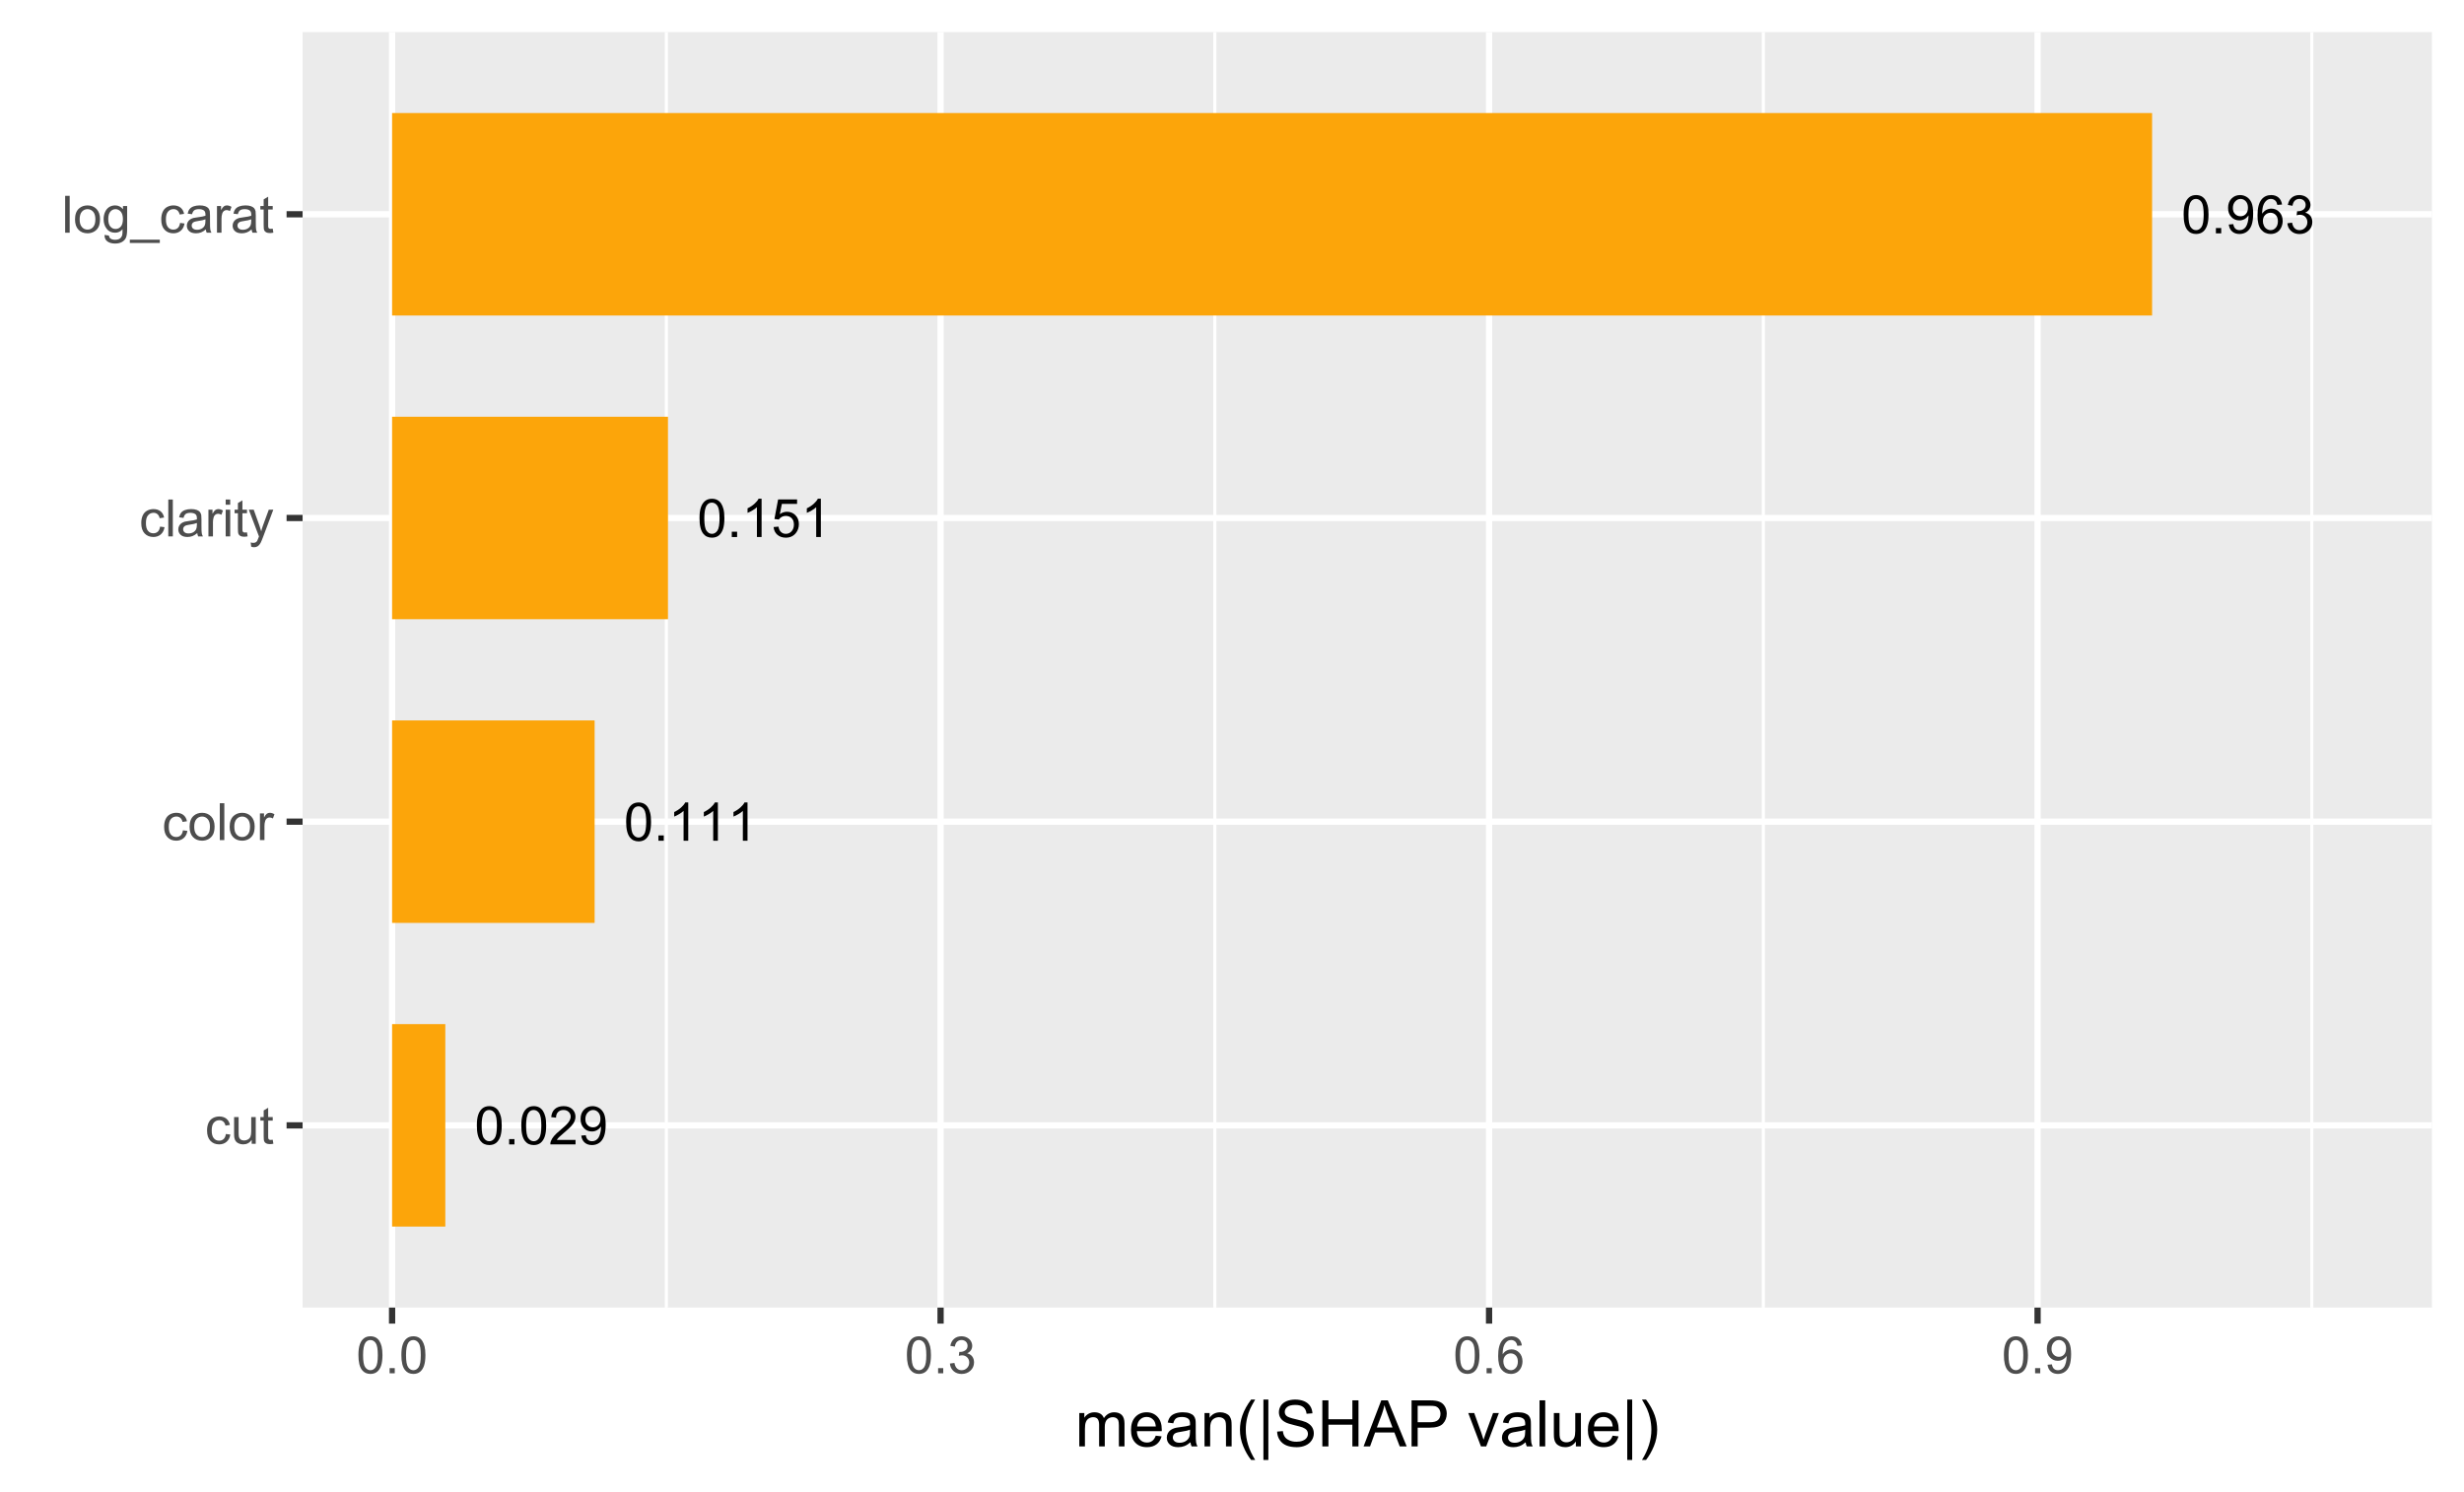 <?xml version="1.0" encoding="UTF-8"?>
<svg xmlns="http://www.w3.org/2000/svg" xmlns:xlink="http://www.w3.org/1999/xlink" width="421pt" height="255pt" viewBox="0 0 421 255" version="1.1">
<defs>
<g>
<symbol overflow="visible" id="glyph0-0">
<path style="stroke:none;" d="M 1.137 0 L 1.137 -5.691 L 5.691 -5.691 L 5.691 0 Z M 1.281 -0.141 L 5.547 -0.141 L 5.547 -5.547 L 1.281 -5.547 Z M 1.281 -0.141 "/>
</symbol>
<symbol overflow="visible" id="glyph0-1">
<path style="stroke:none;" d="M 0.379 -3.215 C 0.375 -3.984 0.453 -4.605 0.617 -5.074 C 0.773 -5.543 1.012 -5.902 1.324 -6.16 C 1.637 -6.41 2.027 -6.539 2.504 -6.543 C 2.848 -6.539 3.156 -6.469 3.422 -6.332 C 3.688 -6.188 3.906 -5.984 4.078 -5.723 C 4.25 -5.453 4.383 -5.129 4.48 -4.754 C 4.578 -4.371 4.629 -3.859 4.629 -3.215 C 4.629 -2.445 4.547 -1.828 4.391 -1.359 C 4.23 -0.891 3.996 -0.527 3.688 -0.273 C 3.371 -0.02 2.977 0.105 2.504 0.109 C 1.871 0.105 1.379 -0.117 1.023 -0.566 C 0.59 -1.105 0.375 -1.988 0.379 -3.215 Z M 1.199 -3.215 C 1.195 -2.141 1.32 -1.43 1.574 -1.078 C 1.824 -0.723 2.133 -0.543 2.504 -0.547 C 2.867 -0.543 3.176 -0.723 3.43 -1.078 C 3.676 -1.434 3.801 -2.145 3.805 -3.215 C 3.801 -4.285 3.676 -4.996 3.43 -5.352 C 3.176 -5.703 2.863 -5.883 2.492 -5.883 C 2.121 -5.883 1.828 -5.727 1.613 -5.414 C 1.332 -5.016 1.195 -4.281 1.199 -3.215 Z M 1.199 -3.215 "/>
</symbol>
<symbol overflow="visible" id="glyph0-2">
<path style="stroke:none;" d="M 0.828 0 L 0.828 -0.91 L 1.738 -0.91 L 1.738 0 Z M 0.828 0 "/>
</symbol>
<symbol overflow="visible" id="glyph0-3">
<path style="stroke:none;" d="M 0.496 -1.508 L 1.266 -1.578 C 1.328 -1.211 1.453 -0.949 1.641 -0.789 C 1.824 -0.625 2.059 -0.543 2.348 -0.547 C 2.59 -0.543 2.805 -0.602 2.992 -0.715 C 3.176 -0.824 3.328 -0.973 3.449 -1.164 C 3.566 -1.352 3.664 -1.605 3.746 -1.93 C 3.824 -2.246 3.867 -2.574 3.867 -2.906 C 3.867 -2.941 3.863 -2.992 3.863 -3.066 C 3.699 -2.809 3.48 -2.602 3.207 -2.445 C 2.926 -2.285 2.629 -2.207 2.309 -2.211 C 1.77 -2.207 1.312 -2.402 0.938 -2.797 C 0.562 -3.184 0.375 -3.699 0.379 -4.344 C 0.375 -5 0.57 -5.531 0.961 -5.938 C 1.352 -6.336 1.84 -6.539 2.426 -6.543 C 2.848 -6.539 3.234 -6.426 3.59 -6.199 C 3.938 -5.973 4.203 -5.648 4.391 -5.227 C 4.57 -4.805 4.664 -4.191 4.664 -3.391 C 4.664 -2.559 4.57 -1.895 4.391 -1.402 C 4.207 -0.906 3.941 -0.531 3.586 -0.277 C 3.227 -0.02 2.805 0.105 2.328 0.109 C 1.816 0.105 1.402 -0.031 1.082 -0.312 C 0.758 -0.594 0.562 -0.992 0.496 -1.508 Z M 3.773 -4.383 C 3.773 -4.844 3.648 -5.207 3.406 -5.477 C 3.156 -5.746 2.863 -5.883 2.523 -5.883 C 2.168 -5.883 1.859 -5.734 1.594 -5.445 C 1.328 -5.152 1.195 -4.777 1.199 -4.316 C 1.195 -3.898 1.32 -3.562 1.574 -3.305 C 1.824 -3.047 2.133 -2.918 2.504 -2.918 C 2.871 -2.918 3.176 -3.047 3.414 -3.305 C 3.652 -3.562 3.773 -3.922 3.773 -4.383 Z M 3.773 -4.383 "/>
</symbol>
<symbol overflow="visible" id="glyph0-4">
<path style="stroke:none;" d="M 4.531 -4.922 L 3.734 -4.859 C 3.66 -5.172 3.562 -5.402 3.434 -5.543 C 3.215 -5.77 2.945 -5.883 2.633 -5.887 C 2.375 -5.883 2.152 -5.812 1.961 -5.672 C 1.707 -5.488 1.508 -5.219 1.363 -4.867 C 1.219 -4.512 1.145 -4.008 1.137 -3.359 C 1.328 -3.648 1.562 -3.867 1.844 -4.012 C 2.121 -4.152 2.414 -4.223 2.723 -4.227 C 3.25 -4.223 3.703 -4.027 4.082 -3.637 C 4.453 -3.242 4.641 -2.734 4.645 -2.117 C 4.641 -1.703 4.551 -1.324 4.379 -0.977 C 4.199 -0.621 3.957 -0.352 3.652 -0.168 C 3.34 0.016 2.992 0.105 2.605 0.109 C 1.938 0.105 1.395 -0.137 0.973 -0.625 C 0.551 -1.113 0.34 -1.922 0.344 -3.051 C 0.34 -4.305 0.57 -5.219 1.039 -5.797 C 1.441 -6.289 1.988 -6.539 2.68 -6.543 C 3.188 -6.539 3.609 -6.395 3.941 -6.113 C 4.266 -5.824 4.461 -5.43 4.531 -4.922 Z M 1.262 -2.113 C 1.258 -1.836 1.316 -1.57 1.438 -1.32 C 1.551 -1.062 1.715 -0.871 1.93 -0.742 C 2.137 -0.609 2.359 -0.543 2.594 -0.547 C 2.926 -0.543 3.215 -0.68 3.461 -0.953 C 3.703 -1.223 3.824 -1.594 3.828 -2.066 C 3.824 -2.516 3.707 -2.871 3.469 -3.129 C 3.227 -3.387 2.922 -3.516 2.562 -3.52 C 2.195 -3.516 1.891 -3.387 1.641 -3.129 C 1.387 -2.871 1.258 -2.531 1.262 -2.113 Z M 1.262 -2.113 "/>
</symbol>
<symbol overflow="visible" id="glyph0-5">
<path style="stroke:none;" d="M 0.383 -1.719 L 1.184 -1.828 C 1.273 -1.375 1.43 -1.047 1.652 -0.848 C 1.871 -0.645 2.137 -0.543 2.457 -0.547 C 2.832 -0.543 3.152 -0.676 3.41 -0.938 C 3.668 -1.195 3.797 -1.516 3.801 -1.906 C 3.797 -2.27 3.676 -2.574 3.441 -2.816 C 3.199 -3.055 2.895 -3.176 2.523 -3.176 C 2.371 -3.176 2.184 -3.145 1.961 -3.086 L 2.051 -3.789 C 2.102 -3.777 2.145 -3.773 2.18 -3.777 C 2.52 -3.773 2.824 -3.863 3.098 -4.043 C 3.367 -4.223 3.504 -4.496 3.508 -4.867 C 3.504 -5.16 3.402 -5.402 3.207 -5.598 C 3.004 -5.785 2.75 -5.883 2.441 -5.887 C 2.125 -5.883 1.863 -5.785 1.66 -5.594 C 1.449 -5.395 1.316 -5.102 1.262 -4.711 L 0.461 -4.855 C 0.559 -5.391 0.781 -5.805 1.129 -6.102 C 1.473 -6.391 1.902 -6.539 2.422 -6.543 C 2.773 -6.539 3.102 -6.461 3.406 -6.312 C 3.703 -6.156 3.934 -5.949 4.094 -5.688 C 4.25 -5.422 4.328 -5.145 4.332 -4.852 C 4.328 -4.57 4.254 -4.312 4.102 -4.082 C 3.949 -3.848 3.727 -3.664 3.434 -3.531 C 3.816 -3.441 4.113 -3.258 4.328 -2.977 C 4.539 -2.695 4.645 -2.344 4.648 -1.926 C 4.645 -1.352 4.438 -0.867 4.027 -0.477 C 3.609 -0.078 3.086 0.117 2.453 0.117 C 1.879 0.117 1.402 -0.051 1.027 -0.395 C 0.645 -0.73 0.43 -1.172 0.383 -1.719 Z M 0.383 -1.719 "/>
</symbol>
<symbol overflow="visible" id="glyph0-6">
<path style="stroke:none;" d="M 3.391 0 L 2.594 0 L 2.594 -5.098 C 2.398 -4.914 2.145 -4.73 1.832 -4.547 C 1.516 -4.363 1.234 -4.223 0.992 -4.133 L 0.992 -4.906 C 1.438 -5.113 1.828 -5.371 2.164 -5.672 C 2.496 -5.969 2.734 -6.258 2.875 -6.543 L 3.391 -6.543 Z M 3.391 0 "/>
</symbol>
<symbol overflow="visible" id="glyph0-7">
<path style="stroke:none;" d="M 0.379 -1.707 L 1.219 -1.777 C 1.281 -1.363 1.426 -1.059 1.652 -0.855 C 1.879 -0.648 2.152 -0.543 2.473 -0.547 C 2.855 -0.543 3.18 -0.688 3.449 -0.98 C 3.715 -1.27 3.848 -1.656 3.852 -2.137 C 3.848 -2.594 3.719 -2.953 3.465 -3.219 C 3.207 -3.477 2.871 -3.609 2.457 -3.613 C 2.195 -3.609 1.965 -3.551 1.758 -3.438 C 1.551 -3.316 1.387 -3.164 1.27 -2.984 L 0.52 -3.082 L 1.152 -6.43 L 4.391 -6.43 L 4.391 -5.664 L 1.793 -5.664 L 1.441 -3.914 C 1.832 -4.184 2.242 -4.316 2.672 -4.32 C 3.242 -4.316 3.723 -4.121 4.113 -3.73 C 4.504 -3.336 4.699 -2.828 4.699 -2.211 C 4.699 -1.617 4.527 -1.109 4.184 -0.68 C 3.762 -0.156 3.191 0.105 2.473 0.109 C 1.879 0.105 1.395 -0.059 1.02 -0.387 C 0.645 -0.715 0.43 -1.152 0.379 -1.707 Z M 0.379 -1.707 "/>
</symbol>
<symbol overflow="visible" id="glyph0-8">
<path style="stroke:none;" d="M 4.582 -0.77 L 4.582 0 L 0.277 0 C 0.266 -0.191 0.297 -0.375 0.367 -0.555 C 0.477 -0.848 0.652 -1.137 0.895 -1.422 C 1.133 -1.703 1.48 -2.031 1.941 -2.41 C 2.645 -2.988 3.125 -3.449 3.379 -3.789 C 3.625 -4.129 3.75 -4.449 3.754 -4.754 C 3.75 -5.066 3.637 -5.336 3.41 -5.555 C 3.184 -5.773 2.887 -5.883 2.523 -5.883 C 2.137 -5.883 1.828 -5.766 1.598 -5.535 C 1.367 -5.301 1.25 -4.98 1.25 -4.574 L 0.426 -4.66 C 0.48 -5.27 0.691 -5.738 1.062 -6.059 C 1.426 -6.379 1.922 -6.539 2.543 -6.543 C 3.168 -6.539 3.66 -6.367 4.027 -6.023 C 4.387 -5.676 4.57 -5.246 4.574 -4.734 C 4.57 -4.473 4.516 -4.215 4.414 -3.965 C 4.305 -3.711 4.129 -3.445 3.883 -3.168 C 3.633 -2.887 3.223 -2.504 2.648 -2.023 C 2.168 -1.617 1.859 -1.344 1.723 -1.203 C 1.586 -1.055 1.473 -0.91 1.387 -0.77 Z M 4.582 -0.77 "/>
</symbol>
<symbol overflow="visible" id="glyph1-0">
<path style="stroke:none;" d="M 1.102 0 L 1.102 -5.5 L 5.5 -5.5 L 5.5 0 Z M 1.238 -0.137 L 5.363 -0.137 L 5.363 -5.363 L 1.238 -5.363 Z M 1.238 -0.137 "/>
</symbol>
<symbol overflow="visible" id="glyph1-1">
<path style="stroke:none;" d="M 3.559 -1.672 L 4.32 -1.574 C 4.234 -1.047 4.023 -0.637 3.68 -0.34 C 3.336 -0.047 2.914 0.098 2.418 0.102 C 1.793 0.098 1.293 -0.102 0.914 -0.508 C 0.531 -0.914 0.34 -1.5 0.344 -2.266 C 0.34 -2.754 0.422 -3.184 0.586 -3.559 C 0.75 -3.926 0.996 -4.203 1.332 -4.391 C 1.664 -4.57 2.027 -4.664 2.422 -4.668 C 2.914 -4.664 3.32 -4.539 3.641 -4.289 C 3.953 -4.039 4.156 -3.684 4.246 -3.223 L 3.492 -3.105 C 3.422 -3.41 3.293 -3.641 3.113 -3.797 C 2.926 -3.953 2.707 -4.031 2.453 -4.031 C 2.062 -4.031 1.746 -3.891 1.504 -3.609 C 1.258 -3.328 1.137 -2.887 1.141 -2.285 C 1.137 -1.672 1.254 -1.227 1.492 -0.949 C 1.723 -0.668 2.027 -0.527 2.41 -0.531 C 2.711 -0.527 2.965 -0.621 3.172 -0.809 C 3.371 -0.996 3.5 -1.281 3.559 -1.672 Z M 3.559 -1.672 "/>
</symbol>
<symbol overflow="visible" id="glyph1-2">
<path style="stroke:none;" d="M 3.57 0 L 3.57 -0.672 C 3.211 -0.156 2.73 0.098 2.121 0.102 C 1.852 0.098 1.598 0.051 1.367 -0.051 C 1.133 -0.152 0.961 -0.281 0.848 -0.441 C 0.734 -0.594 0.656 -0.785 0.609 -1.016 C 0.578 -1.164 0.562 -1.406 0.562 -1.734 L 0.562 -4.562 L 1.336 -4.562 L 1.336 -2.031 C 1.336 -1.625 1.352 -1.352 1.383 -1.215 C 1.43 -1.008 1.531 -0.848 1.691 -0.734 C 1.848 -0.617 2.043 -0.562 2.277 -0.562 C 2.508 -0.562 2.727 -0.621 2.93 -0.738 C 3.133 -0.855 3.273 -1.016 3.359 -1.227 C 3.441 -1.43 3.484 -1.727 3.488 -2.117 L 3.488 -4.562 L 4.262 -4.562 L 4.262 0 Z M 3.57 0 "/>
</symbol>
<symbol overflow="visible" id="glyph1-3">
<path style="stroke:none;" d="M 2.27 -0.691 L 2.379 -0.008 C 2.16 0.039 1.965 0.059 1.797 0.059 C 1.512 0.059 1.293 0.016 1.141 -0.074 C 0.984 -0.16 0.875 -0.277 0.816 -0.422 C 0.75 -0.566 0.719 -0.871 0.723 -1.336 L 0.723 -3.961 L 0.156 -3.961 L 0.156 -4.562 L 0.723 -4.562 L 0.723 -5.695 L 1.492 -6.156 L 1.492 -4.562 L 2.27 -4.562 L 2.27 -3.961 L 1.492 -3.961 L 1.492 -1.293 C 1.488 -1.07 1.5 -0.93 1.531 -0.867 C 1.555 -0.805 1.602 -0.754 1.664 -0.715 C 1.727 -0.676 1.812 -0.656 1.93 -0.66 C 2.012 -0.656 2.125 -0.668 2.27 -0.691 Z M 2.27 -0.691 "/>
</symbol>
<symbol overflow="visible" id="glyph1-4">
<path style="stroke:none;" d="M 0.293 -2.281 C 0.293 -3.125 0.527 -3.754 0.996 -4.16 C 1.387 -4.496 1.863 -4.664 2.434 -4.668 C 3.059 -4.664 3.57 -4.457 3.969 -4.051 C 4.363 -3.637 4.562 -3.07 4.566 -2.348 C 4.562 -1.758 4.477 -1.297 4.301 -0.961 C 4.125 -0.625 3.867 -0.363 3.535 -0.176 C 3.195 0.008 2.828 0.098 2.434 0.102 C 1.789 0.098 1.273 -0.102 0.883 -0.512 C 0.488 -0.918 0.293 -1.508 0.293 -2.281 Z M 1.086 -2.281 C 1.082 -1.695 1.211 -1.258 1.469 -0.969 C 1.723 -0.672 2.043 -0.527 2.434 -0.531 C 2.812 -0.527 3.133 -0.672 3.391 -0.969 C 3.645 -1.258 3.773 -1.707 3.773 -2.309 C 3.773 -2.871 3.645 -3.297 3.387 -3.59 C 3.129 -3.879 2.809 -4.023 2.434 -4.027 C 2.043 -4.023 1.723 -3.879 1.469 -3.594 C 1.211 -3.301 1.082 -2.863 1.086 -2.281 Z M 1.086 -2.281 "/>
</symbol>
<symbol overflow="visible" id="glyph1-5">
<path style="stroke:none;" d="M 0.562 0 L 0.562 -6.301 L 1.336 -6.301 L 1.336 0 Z M 0.562 0 "/>
</symbol>
<symbol overflow="visible" id="glyph1-6">
<path style="stroke:none;" d="M 0.57 0 L 0.57 -4.562 L 1.266 -4.562 L 1.266 -3.871 C 1.445 -4.191 1.609 -4.406 1.758 -4.512 C 1.906 -4.613 2.07 -4.664 2.258 -4.668 C 2.516 -4.664 2.781 -4.582 3.051 -4.418 L 2.785 -3.699 C 2.59 -3.809 2.402 -3.867 2.219 -3.867 C 2.047 -3.867 1.895 -3.816 1.762 -3.715 C 1.625 -3.613 1.527 -3.473 1.473 -3.293 C 1.383 -3.016 1.34 -2.715 1.344 -2.391 L 1.344 0 Z M 0.57 0 "/>
</symbol>
<symbol overflow="visible" id="glyph1-7">
<path style="stroke:none;" d="M 3.559 -0.562 C 3.27 -0.32 2.996 -0.148 2.73 -0.047 C 2.465 0.051 2.18 0.098 1.879 0.102 C 1.375 0.098 0.988 -0.02 0.719 -0.266 C 0.449 -0.508 0.316 -0.82 0.316 -1.203 C 0.316 -1.422 0.367 -1.629 0.469 -1.816 C 0.57 -2 0.703 -2.148 0.871 -2.262 C 1.031 -2.371 1.215 -2.453 1.426 -2.516 C 1.574 -2.551 1.805 -2.59 2.113 -2.629 C 2.734 -2.703 3.195 -2.793 3.492 -2.895 C 3.492 -3 3.492 -3.066 3.496 -3.098 C 3.492 -3.41 3.418 -3.633 3.277 -3.766 C 3.074 -3.938 2.781 -4.023 2.398 -4.027 C 2.031 -4.023 1.762 -3.961 1.59 -3.836 C 1.414 -3.707 1.289 -3.48 1.207 -3.16 L 0.453 -3.262 C 0.516 -3.582 0.629 -3.844 0.789 -4.043 C 0.945 -4.242 1.172 -4.395 1.473 -4.504 C 1.77 -4.609 2.117 -4.664 2.508 -4.668 C 2.898 -4.664 3.215 -4.617 3.457 -4.527 C 3.699 -4.434 3.879 -4.32 3.996 -4.184 C 4.109 -4.043 4.188 -3.867 4.238 -3.656 C 4.258 -3.523 4.27 -3.285 4.273 -2.945 L 4.273 -1.914 C 4.27 -1.191 4.289 -0.734 4.324 -0.547 C 4.355 -0.352 4.418 -0.172 4.52 0 L 3.711 0 C 3.629 -0.16 3.578 -0.348 3.559 -0.562 Z M 3.492 -2.289 C 3.211 -2.172 2.789 -2.074 2.23 -2 C 1.91 -1.949 1.684 -1.898 1.555 -1.844 C 1.422 -1.785 1.32 -1.699 1.25 -1.59 C 1.176 -1.477 1.141 -1.355 1.145 -1.227 C 1.141 -1.016 1.219 -0.844 1.379 -0.707 C 1.531 -0.57 1.762 -0.504 2.062 -0.504 C 2.359 -0.504 2.621 -0.566 2.855 -0.699 C 3.086 -0.824 3.258 -1.004 3.367 -1.234 C 3.449 -1.406 3.492 -1.664 3.492 -2.008 Z M 3.492 -2.289 "/>
</symbol>
<symbol overflow="visible" id="glyph1-8">
<path style="stroke:none;" d="M 0.586 -5.41 L 0.586 -6.301 L 1.359 -6.301 L 1.359 -5.41 Z M 0.586 0 L 0.586 -4.562 L 1.359 -4.562 L 1.359 0 Z M 0.586 0 "/>
</symbol>
<symbol overflow="visible" id="glyph1-9">
<path style="stroke:none;" d="M 0.547 1.758 L 0.461 1.031 C 0.629 1.078 0.777 1.102 0.902 1.102 C 1.074 1.102 1.211 1.07 1.312 1.016 C 1.414 0.953 1.5 0.875 1.57 0.773 C 1.617 0.695 1.695 0.504 1.805 0.199 C 1.82 0.152 1.844 0.086 1.875 0.008 L 0.141 -4.562 L 0.977 -4.562 L 1.926 -1.922 C 2.047 -1.586 2.156 -1.23 2.258 -0.863 C 2.344 -1.215 2.449 -1.562 2.574 -1.902 L 3.551 -4.562 L 4.324 -4.562 L 2.586 0.078 C 2.398 0.574 2.254 0.922 2.152 1.113 C 2.012 1.367 1.855 1.551 1.68 1.672 C 1.5 1.789 1.289 1.852 1.043 1.852 C 0.895 1.852 0.727 1.82 0.547 1.758 Z M 0.547 1.758 "/>
</symbol>
<symbol overflow="visible" id="glyph1-10">
<path style="stroke:none;" d="M 0.438 0.379 L 1.191 0.488 C 1.219 0.719 1.309 0.891 1.453 0.996 C 1.645 1.137 1.906 1.207 2.238 1.211 C 2.598 1.207 2.871 1.137 3.066 0.996 C 3.258 0.852 3.391 0.648 3.465 0.395 C 3.5 0.234 3.52 -0.094 3.52 -0.598 C 3.18 -0.199 2.758 0 2.258 0 C 1.625 0 1.141 -0.227 0.801 -0.68 C 0.453 -1.133 0.281 -1.676 0.285 -2.309 C 0.281 -2.742 0.359 -3.141 0.52 -3.512 C 0.676 -3.879 0.906 -4.164 1.207 -4.367 C 1.504 -4.562 1.855 -4.664 2.262 -4.668 C 2.797 -4.664 3.238 -4.445 3.594 -4.012 L 3.594 -4.562 L 4.305 -4.562 L 4.305 -0.617 C 4.301 0.094 4.227 0.594 4.086 0.891 C 3.938 1.188 3.711 1.422 3.398 1.594 C 3.086 1.766 2.699 1.852 2.242 1.852 C 1.695 1.852 1.254 1.727 0.922 1.484 C 0.586 1.234 0.426 0.867 0.438 0.379 Z M 1.078 -2.363 C 1.078 -1.762 1.195 -1.324 1.434 -1.051 C 1.672 -0.773 1.969 -0.637 2.328 -0.641 C 2.68 -0.637 2.98 -0.773 3.223 -1.051 C 3.461 -1.32 3.578 -1.75 3.582 -2.336 C 3.578 -2.895 3.457 -3.316 3.211 -3.602 C 2.961 -3.883 2.66 -4.023 2.316 -4.027 C 1.969 -4.023 1.676 -3.883 1.438 -3.605 C 1.195 -3.324 1.078 -2.91 1.078 -2.363 Z M 1.078 -2.363 "/>
</symbol>
<symbol overflow="visible" id="glyph1-11">
<path style="stroke:none;" d="M -0.133 1.75 L -0.133 1.191 L 4.992 1.191 L 4.992 1.75 Z M -0.133 1.75 "/>
</symbol>
<symbol overflow="visible" id="glyph1-12">
<path style="stroke:none;" d="M 0.367 -3.105 C 0.363 -3.848 0.438 -4.445 0.594 -4.902 C 0.742 -5.355 0.973 -5.707 1.277 -5.953 C 1.578 -6.199 1.957 -6.32 2.418 -6.324 C 2.754 -6.32 3.051 -6.254 3.309 -6.121 C 3.562 -5.984 3.773 -5.789 3.938 -5.531 C 4.102 -5.273 4.23 -4.961 4.328 -4.594 C 4.422 -4.227 4.469 -3.73 4.473 -3.105 C 4.469 -2.367 4.395 -1.77 4.242 -1.316 C 4.09 -0.859 3.863 -0.508 3.562 -0.262 C 3.258 -0.016 2.875 0.105 2.418 0.109 C 1.809 0.105 1.332 -0.109 0.988 -0.547 C 0.57 -1.066 0.363 -1.922 0.367 -3.105 Z M 1.16 -3.105 C 1.16 -2.07 1.281 -1.379 1.523 -1.039 C 1.766 -0.695 2.062 -0.527 2.418 -0.527 C 2.773 -0.527 3.074 -0.699 3.316 -1.043 C 3.559 -1.387 3.68 -2.074 3.68 -3.105 C 3.68 -4.145 3.559 -4.832 3.316 -5.172 C 3.074 -5.512 2.77 -5.684 2.41 -5.684 C 2.051 -5.684 1.77 -5.531 1.559 -5.234 C 1.293 -4.844 1.16 -4.137 1.16 -3.105 Z M 1.16 -3.105 "/>
</symbol>
<symbol overflow="visible" id="glyph1-13">
<path style="stroke:none;" d="M 0.801 0 L 0.801 -0.883 L 1.68 -0.883 L 1.68 0 Z M 0.801 0 "/>
</symbol>
<symbol overflow="visible" id="glyph1-14">
<path style="stroke:none;" d="M 0.371 -1.664 L 1.145 -1.766 C 1.23 -1.324 1.383 -1.008 1.598 -0.816 C 1.809 -0.621 2.066 -0.527 2.375 -0.527 C 2.734 -0.527 3.043 -0.652 3.297 -0.906 C 3.547 -1.156 3.672 -1.469 3.676 -1.844 C 3.672 -2.195 3.555 -2.488 3.324 -2.719 C 3.09 -2.949 2.797 -3.062 2.441 -3.066 C 2.293 -3.062 2.109 -3.035 1.895 -2.98 L 1.98 -3.66 C 2.031 -3.652 2.07 -3.648 2.105 -3.652 C 2.434 -3.648 2.73 -3.734 2.996 -3.91 C 3.254 -4.078 3.387 -4.344 3.391 -4.703 C 3.387 -4.984 3.289 -5.219 3.102 -5.406 C 2.906 -5.59 2.66 -5.684 2.359 -5.688 C 2.055 -5.684 1.805 -5.59 1.605 -5.402 C 1.402 -5.215 1.273 -4.93 1.219 -4.555 L 0.445 -4.691 C 0.539 -5.207 0.754 -5.609 1.09 -5.895 C 1.426 -6.18 1.844 -6.32 2.344 -6.324 C 2.688 -6.32 3.004 -6.246 3.293 -6.102 C 3.582 -5.953 3.801 -5.754 3.953 -5.5 C 4.105 -5.242 4.184 -4.973 4.184 -4.688 C 4.184 -4.414 4.109 -4.164 3.965 -3.945 C 3.816 -3.719 3.602 -3.543 3.316 -3.41 C 3.688 -3.324 3.977 -3.145 4.184 -2.875 C 4.391 -2.602 4.492 -2.262 4.496 -1.859 C 4.492 -1.305 4.293 -0.84 3.895 -0.461 C 3.492 -0.078 2.984 0.109 2.371 0.113 C 1.816 0.109 1.355 -0.051 0.992 -0.379 C 0.625 -0.707 0.418 -1.137 0.371 -1.664 Z M 0.371 -1.664 "/>
</symbol>
<symbol overflow="visible" id="glyph1-15">
<path style="stroke:none;" d="M 4.379 -4.758 L 3.609 -4.695 C 3.539 -4.996 3.441 -5.219 3.316 -5.359 C 3.105 -5.574 2.848 -5.684 2.543 -5.688 C 2.297 -5.684 2.078 -5.617 1.895 -5.484 C 1.648 -5.305 1.457 -5.043 1.32 -4.703 C 1.176 -4.363 1.105 -3.879 1.102 -3.25 C 1.285 -3.531 1.512 -3.742 1.781 -3.879 C 2.051 -4.016 2.332 -4.082 2.629 -4.086 C 3.141 -4.082 3.578 -3.895 3.945 -3.516 C 4.305 -3.137 4.488 -2.645 4.492 -2.047 C 4.488 -1.648 4.402 -1.281 4.234 -0.941 C 4.062 -0.602 3.828 -0.34 3.531 -0.16 C 3.23 0.02 2.895 0.105 2.52 0.109 C 1.871 0.105 1.344 -0.129 0.941 -0.602 C 0.531 -1.074 0.328 -1.855 0.332 -2.949 C 0.328 -4.16 0.551 -5.047 1.004 -5.602 C 1.395 -6.082 1.926 -6.32 2.59 -6.324 C 3.086 -6.32 3.492 -6.184 3.809 -5.906 C 4.125 -5.629 4.312 -5.246 4.379 -4.758 Z M 1.219 -2.039 C 1.219 -1.773 1.273 -1.516 1.387 -1.273 C 1.5 -1.027 1.66 -0.844 1.863 -0.719 C 2.066 -0.59 2.277 -0.527 2.504 -0.527 C 2.828 -0.527 3.109 -0.656 3.348 -0.922 C 3.578 -1.184 3.695 -1.543 3.699 -2 C 3.695 -2.43 3.582 -2.773 3.352 -3.027 C 3.117 -3.273 2.824 -3.398 2.477 -3.402 C 2.121 -3.398 1.824 -3.273 1.582 -3.027 C 1.34 -2.773 1.219 -2.445 1.219 -2.039 Z M 1.219 -2.039 "/>
</symbol>
<symbol overflow="visible" id="glyph1-16">
<path style="stroke:none;" d="M 0.48 -1.457 L 1.227 -1.527 C 1.285 -1.172 1.406 -0.918 1.586 -0.762 C 1.762 -0.605 1.988 -0.527 2.27 -0.527 C 2.504 -0.527 2.715 -0.582 2.895 -0.691 C 3.074 -0.801 3.219 -0.945 3.336 -1.129 C 3.445 -1.309 3.543 -1.555 3.621 -1.863 C 3.699 -2.172 3.738 -2.484 3.738 -2.809 C 3.738 -2.84 3.734 -2.895 3.734 -2.965 C 3.578 -2.715 3.367 -2.512 3.102 -2.363 C 2.828 -2.207 2.539 -2.133 2.23 -2.137 C 1.707 -2.133 1.266 -2.32 0.906 -2.703 C 0.543 -3.078 0.363 -3.578 0.367 -4.199 C 0.363 -4.836 0.551 -5.348 0.93 -5.738 C 1.305 -6.125 1.777 -6.32 2.348 -6.324 C 2.754 -6.32 3.129 -6.211 3.469 -5.992 C 3.809 -5.77 4.066 -5.457 4.242 -5.051 C 4.418 -4.641 4.504 -4.047 4.508 -3.277 C 4.504 -2.469 4.418 -1.828 4.246 -1.355 C 4.07 -0.875 3.809 -0.512 3.465 -0.266 C 3.117 -0.016 2.715 0.105 2.25 0.109 C 1.758 0.105 1.355 -0.027 1.043 -0.301 C 0.73 -0.574 0.543 -0.961 0.48 -1.457 Z M 3.648 -4.238 C 3.645 -4.676 3.527 -5.027 3.293 -5.293 C 3.055 -5.551 2.77 -5.684 2.441 -5.684 C 2.094 -5.684 1.793 -5.543 1.543 -5.262 C 1.285 -4.98 1.16 -4.617 1.16 -4.172 C 1.16 -3.77 1.281 -3.441 1.523 -3.195 C 1.766 -2.941 2.062 -2.816 2.418 -2.82 C 2.773 -2.816 3.066 -2.941 3.301 -3.195 C 3.527 -3.441 3.645 -3.789 3.648 -4.238 Z M 3.648 -4.238 "/>
</symbol>
<symbol overflow="visible" id="glyph2-0">
<path style="stroke:none;" d="M 1.375 0 L 1.375 -6.875 L 6.875 -6.875 L 6.875 0 Z M 1.547 -0.172 L 6.703 -0.172 L 6.703 -6.703 L 1.547 -6.703 Z M 1.547 -0.172 "/>
</symbol>
<symbol overflow="visible" id="glyph2-1">
<path style="stroke:none;" d="M 0.727 0 L 0.727 -5.703 L 1.59 -5.703 L 1.59 -4.902 C 1.766 -5.18 2.004 -5.406 2.305 -5.578 C 2.598 -5.746 2.938 -5.828 3.32 -5.832 C 3.738 -5.828 4.086 -5.742 4.359 -5.566 C 4.629 -5.391 4.816 -5.145 4.93 -4.836 C 5.379 -5.496 5.969 -5.828 6.691 -5.832 C 7.254 -5.828 7.688 -5.672 7.996 -5.363 C 8.297 -5.047 8.449 -4.566 8.453 -3.914 L 8.453 0 L 7.492 0 L 7.492 -3.594 C 7.488 -3.977 7.457 -4.254 7.398 -4.426 C 7.332 -4.594 7.219 -4.734 7.059 -4.84 C 6.891 -4.941 6.695 -4.992 6.477 -4.996 C 6.07 -4.992 5.738 -4.859 5.477 -4.594 C 5.211 -4.328 5.078 -3.898 5.082 -3.312 L 5.082 0 L 4.113 0 L 4.113 -3.707 C 4.113 -4.133 4.031 -4.453 3.875 -4.672 C 3.715 -4.883 3.461 -4.992 3.105 -4.996 C 2.832 -4.992 2.578 -4.922 2.348 -4.781 C 2.117 -4.637 1.949 -4.426 1.848 -4.152 C 1.738 -3.875 1.688 -3.477 1.691 -2.961 L 1.691 0 Z M 0.727 0 "/>
</symbol>
<symbol overflow="visible" id="glyph2-2">
<path style="stroke:none;" d="M 4.629 -1.836 L 5.629 -1.715 C 5.469 -1.125 5.176 -0.672 4.75 -0.352 C 4.324 -0.031 3.781 0.129 3.121 0.129 C 2.281 0.129 1.617 -0.125 1.133 -0.641 C 0.641 -1.152 0.398 -1.875 0.402 -2.805 C 0.398 -3.762 0.645 -4.504 1.145 -5.035 C 1.637 -5.562 2.277 -5.828 3.066 -5.832 C 3.824 -5.828 4.449 -5.57 4.934 -5.051 C 5.418 -4.531 5.66 -3.801 5.66 -2.863 C 5.66 -2.805 5.656 -2.719 5.656 -2.605 L 1.402 -2.605 C 1.434 -1.977 1.613 -1.496 1.934 -1.164 C 2.25 -0.828 2.645 -0.66 3.125 -0.664 C 3.477 -0.66 3.781 -0.754 4.031 -0.945 C 4.281 -1.129 4.48 -1.426 4.629 -1.836 Z M 1.457 -3.398 L 4.641 -3.398 C 4.598 -3.879 4.473 -4.238 4.273 -4.48 C 3.961 -4.852 3.562 -5.039 3.078 -5.039 C 2.629 -5.039 2.258 -4.891 1.957 -4.594 C 1.652 -4.297 1.484 -3.898 1.457 -3.398 Z M 1.457 -3.398 "/>
</symbol>
<symbol overflow="visible" id="glyph2-3">
<path style="stroke:none;" d="M 4.445 -0.703 C 4.086 -0.398 3.742 -0.184 3.414 -0.059 C 3.082 0.066 2.727 0.129 2.348 0.129 C 1.719 0.129 1.238 -0.023 0.902 -0.328 C 0.566 -0.633 0.398 -1.023 0.398 -1.504 C 0.398 -1.781 0.461 -2.035 0.586 -2.27 C 0.711 -2.496 0.875 -2.684 1.086 -2.824 C 1.289 -2.965 1.523 -3.07 1.781 -3.141 C 1.969 -3.191 2.254 -3.238 2.641 -3.289 C 3.418 -3.375 3.992 -3.488 4.367 -3.621 C 4.367 -3.754 4.371 -3.836 4.371 -3.871 C 4.371 -4.266 4.277 -4.543 4.098 -4.703 C 3.848 -4.918 3.48 -5.027 2.996 -5.031 C 2.539 -5.027 2.203 -4.949 1.988 -4.793 C 1.77 -4.633 1.609 -4.352 1.508 -3.949 L 0.562 -4.078 C 0.648 -4.48 0.789 -4.805 0.988 -5.055 C 1.184 -5.301 1.469 -5.492 1.844 -5.629 C 2.215 -5.762 2.645 -5.828 3.137 -5.832 C 3.621 -5.828 4.02 -5.773 4.324 -5.66 C 4.629 -5.543 4.852 -5.398 4.996 -5.227 C 5.137 -5.055 5.238 -4.836 5.297 -4.57 C 5.328 -4.406 5.344 -4.109 5.344 -3.68 L 5.344 -2.391 C 5.344 -1.492 5.363 -0.922 5.406 -0.684 C 5.445 -0.445 5.527 -0.219 5.648 0 L 4.641 0 C 4.539 -0.199 4.473 -0.434 4.445 -0.703 Z M 4.367 -2.863 C 4.012 -2.719 3.488 -2.598 2.789 -2.496 C 2.391 -2.438 2.105 -2.371 1.941 -2.301 C 1.773 -2.227 1.648 -2.121 1.562 -1.988 C 1.473 -1.848 1.43 -1.695 1.43 -1.531 C 1.43 -1.27 1.527 -1.055 1.723 -0.887 C 1.918 -0.711 2.203 -0.625 2.578 -0.629 C 2.949 -0.625 3.277 -0.707 3.57 -0.871 C 3.859 -1.031 4.074 -1.254 4.211 -1.543 C 4.312 -1.754 4.363 -2.078 4.367 -2.508 Z M 4.367 -2.863 "/>
</symbol>
<symbol overflow="visible" id="glyph2-4">
<path style="stroke:none;" d="M 0.727 0 L 0.727 -5.703 L 1.594 -5.703 L 1.594 -4.895 C 2.012 -5.516 2.617 -5.828 3.41 -5.832 C 3.754 -5.828 4.066 -5.766 4.355 -5.645 C 4.641 -5.52 4.859 -5.359 5.004 -5.16 C 5.145 -4.957 5.242 -4.719 5.305 -4.445 C 5.336 -4.266 5.355 -3.953 5.359 -3.508 L 5.359 0 L 4.395 0 L 4.395 -3.469 C 4.395 -3.863 4.355 -4.156 4.281 -4.352 C 4.203 -4.543 4.07 -4.699 3.879 -4.82 C 3.688 -4.934 3.461 -4.992 3.207 -4.996 C 2.793 -4.992 2.438 -4.859 2.141 -4.602 C 1.836 -4.336 1.688 -3.844 1.691 -3.117 L 1.691 0 Z M 0.727 0 "/>
</symbol>
<symbol overflow="visible" id="glyph2-5">
<path style="stroke:none;" d="M 2.574 2.316 C 2.035 1.637 1.586 0.852 1.219 -0.047 C 0.848 -0.949 0.66 -1.883 0.664 -2.852 C 0.66 -3.699 0.801 -4.516 1.078 -5.301 C 1.398 -6.203 1.895 -7.105 2.574 -8.008 L 3.266 -8.008 C 2.828 -7.262 2.543 -6.73 2.406 -6.414 C 2.184 -5.918 2.012 -5.402 1.891 -4.867 C 1.734 -4.195 1.656 -3.523 1.66 -2.848 C 1.656 -1.121 2.191 0.598 3.266 2.316 Z M 2.574 2.316 "/>
</symbol>
<symbol overflow="visible" id="glyph2-6">
<path style="stroke:none;" d="M 1.008 2.316 L 1.008 -8.008 L 1.852 -8.008 L 1.852 2.316 Z M 1.008 2.316 "/>
</symbol>
<symbol overflow="visible" id="glyph2-7">
<path style="stroke:none;" d="M 0.492 -2.531 L 1.477 -2.617 C 1.523 -2.219 1.629 -1.895 1.801 -1.645 C 1.969 -1.391 2.234 -1.188 2.594 -1.031 C 2.949 -0.875 3.352 -0.797 3.805 -0.801 C 4.195 -0.797 4.547 -0.855 4.855 -0.977 C 5.156 -1.094 5.383 -1.258 5.535 -1.465 C 5.68 -1.668 5.754 -1.891 5.758 -2.137 C 5.754 -2.383 5.684 -2.598 5.543 -2.785 C 5.398 -2.965 5.16 -3.121 4.836 -3.25 C 4.617 -3.332 4.148 -3.461 3.43 -3.633 C 2.703 -3.805 2.199 -3.969 1.914 -4.125 C 1.535 -4.32 1.254 -4.562 1.07 -4.859 C 0.887 -5.148 0.797 -5.477 0.797 -5.84 C 0.797 -6.234 0.906 -6.605 1.133 -6.953 C 1.355 -7.297 1.688 -7.559 2.121 -7.738 C 2.555 -7.914 3.035 -8.004 3.566 -8.008 C 4.148 -8.004 4.664 -7.91 5.109 -7.727 C 5.555 -7.535 5.898 -7.258 6.141 -6.895 C 6.379 -6.527 6.508 -6.113 6.527 -5.656 L 5.527 -5.582 C 5.469 -6.078 5.289 -6.453 4.98 -6.707 C 4.668 -6.961 4.211 -7.09 3.609 -7.09 C 2.977 -7.09 2.516 -6.973 2.23 -6.742 C 1.941 -6.512 1.797 -6.234 1.801 -5.906 C 1.797 -5.625 1.898 -5.391 2.105 -5.211 C 2.301 -5.023 2.824 -4.836 3.676 -4.648 C 4.52 -4.453 5.102 -4.289 5.418 -4.148 C 5.875 -3.934 6.215 -3.664 6.434 -3.344 C 6.652 -3.02 6.762 -2.645 6.762 -2.223 C 6.762 -1.801 6.641 -1.406 6.402 -1.039 C 6.16 -0.664 5.816 -0.379 5.367 -0.176 C 4.918 0.027 4.41 0.129 3.852 0.133 C 3.133 0.129 2.535 0.027 2.059 -0.176 C 1.574 -0.383 1.199 -0.695 0.926 -1.113 C 0.652 -1.531 0.508 -2.004 0.492 -2.531 Z M 0.492 -2.531 "/>
</symbol>
<symbol overflow="visible" id="glyph2-8">
<path style="stroke:none;" d="M 0.883 0 L 0.883 -7.875 L 1.922 -7.875 L 1.922 -4.641 L 6.016 -4.641 L 6.016 -7.875 L 7.059 -7.875 L 7.059 0 L 6.016 0 L 6.016 -3.711 L 1.922 -3.711 L 1.922 0 Z M 0.883 0 "/>
</symbol>
<symbol overflow="visible" id="glyph2-9">
<path style="stroke:none;" d="M -0.016 0 L 3.008 -7.875 L 4.129 -7.875 L 7.352 0 L 6.164 0 L 5.246 -2.383 L 1.953 -2.383 L 1.09 0 Z M 2.258 -3.234 L 4.926 -3.234 L 4.102 -5.414 C 3.852 -6.074 3.664 -6.617 3.547 -7.047 C 3.441 -6.539 3.301 -6.039 3.121 -5.543 Z M 2.258 -3.234 "/>
</symbol>
<symbol overflow="visible" id="glyph2-10">
<path style="stroke:none;" d="M 0.848 0 L 0.848 -7.875 L 3.82 -7.875 C 4.34 -7.875 4.738 -7.848 5.016 -7.797 C 5.402 -7.73 5.727 -7.609 5.988 -7.43 C 6.25 -7.25 6.461 -6.996 6.621 -6.672 C 6.777 -6.344 6.855 -5.984 6.859 -5.598 C 6.855 -4.926 6.641 -4.359 6.219 -3.898 C 5.789 -3.43 5.02 -3.199 3.91 -3.203 L 1.891 -3.203 L 1.891 0 Z M 1.891 -4.129 L 3.926 -4.129 C 4.598 -4.125 5.074 -4.25 5.359 -4.504 C 5.641 -4.754 5.781 -5.105 5.785 -5.562 C 5.781 -5.891 5.699 -6.176 5.535 -6.41 C 5.367 -6.645 5.148 -6.797 4.875 -6.875 C 4.699 -6.918 4.375 -6.941 3.906 -6.945 L 1.891 -6.945 Z M 1.891 -4.129 "/>
</symbol>
<symbol overflow="visible" id="glyph2-11">
<path style="stroke:none;" d=""/>
</symbol>
<symbol overflow="visible" id="glyph2-12">
<path style="stroke:none;" d="M 2.309 0 L 0.141 -5.703 L 1.16 -5.703 L 2.383 -2.289 C 2.512 -1.918 2.633 -1.535 2.75 -1.141 C 2.832 -1.438 2.953 -1.797 3.109 -2.223 L 4.379 -5.703 L 5.371 -5.703 L 3.211 0 Z M 2.309 0 "/>
</symbol>
<symbol overflow="visible" id="glyph2-13">
<path style="stroke:none;" d="M 0.703 0 L 0.703 -7.875 L 1.672 -7.875 L 1.672 0 Z M 0.703 0 "/>
</symbol>
<symbol overflow="visible" id="glyph2-14">
<path style="stroke:none;" d="M 4.465 0 L 4.465 -0.836 C 4.02 -0.191 3.414 0.129 2.652 0.129 C 2.312 0.129 2 0.066 1.711 -0.062 C 1.418 -0.191 1.199 -0.355 1.059 -0.551 C 0.914 -0.746 0.816 -0.984 0.762 -1.266 C 0.723 -1.453 0.703 -1.754 0.703 -2.172 L 0.703 -5.703 L 1.672 -5.703 L 1.672 -2.539 C 1.668 -2.031 1.688 -1.691 1.73 -1.52 C 1.785 -1.262 1.914 -1.062 2.113 -0.922 C 2.309 -0.773 2.555 -0.703 2.848 -0.703 C 3.137 -0.703 3.406 -0.777 3.66 -0.926 C 3.914 -1.074 4.094 -1.273 4.199 -1.531 C 4.305 -1.785 4.359 -2.16 4.359 -2.648 L 4.359 -5.703 L 5.328 -5.703 L 5.328 0 Z M 4.465 0 "/>
</symbol>
<symbol overflow="visible" id="glyph2-15">
<path style="stroke:none;" d="M 1.359 2.316 L 0.664 2.316 C 1.734 0.598 2.273 -1.121 2.273 -2.848 C 2.273 -3.52 2.195 -4.188 2.039 -4.852 C 1.918 -5.387 1.746 -5.902 1.531 -6.398 C 1.387 -6.719 1.098 -7.254 0.664 -8.008 L 1.359 -8.008 C 2.031 -7.105 2.527 -6.203 2.852 -5.301 C 3.125 -4.516 3.262 -3.699 3.266 -2.852 C 3.262 -1.883 3.078 -0.949 2.707 -0.047 C 2.336 0.852 1.887 1.637 1.359 2.316 Z M 1.359 2.316 "/>
</symbol>
</g>
</defs>
<g id="surface24">
<rect x="0" y="0" width="421" height="255" style="fill:rgb(100%,100%,100%);fill-opacity:1;stroke:none;"/>
<rect x="0" y="0" width="421" height="255" style="fill:rgb(100%,100%,100%);fill-opacity:1;stroke:none;"/>
<path style="fill:none;stroke-width:1.067;stroke-linecap:round;stroke-linejoin:round;stroke:rgb(100%,100%,100%);stroke-opacity:1;stroke-miterlimit:10;" d="M 0 255 L 421 255 L 421 0 L 0 0 Z M 0 255 "/>
<path style=" stroke:none;fill-rule:nonzero;fill:rgb(92.157%,92.157%,92.157%);fill-opacity:1;" d="M 51.703 223.441 L 415.52 223.441 L 415.52 5.48 L 51.703 5.48 Z M 51.703 223.441 "/>
<path style="fill:none;stroke-width:0.533;stroke-linecap:butt;stroke-linejoin:round;stroke:rgb(100%,100%,100%);stroke-opacity:1;stroke-miterlimit:10;" d="M 113.848 223.441 L 113.848 5.48 "/>
<path style="fill:none;stroke-width:0.533;stroke-linecap:butt;stroke-linejoin:round;stroke:rgb(100%,100%,100%);stroke-opacity:1;stroke-miterlimit:10;" d="M 207.566 223.441 L 207.566 5.48 "/>
<path style="fill:none;stroke-width:0.533;stroke-linecap:butt;stroke-linejoin:round;stroke:rgb(100%,100%,100%);stroke-opacity:1;stroke-miterlimit:10;" d="M 301.281 223.441 L 301.281 5.48 "/>
<path style="fill:none;stroke-width:0.533;stroke-linecap:butt;stroke-linejoin:round;stroke:rgb(100%,100%,100%);stroke-opacity:1;stroke-miterlimit:10;" d="M 394.996 223.441 L 394.996 5.48 "/>
<path style="fill:none;stroke-width:1.067;stroke-linecap:butt;stroke-linejoin:round;stroke:rgb(100%,100%,100%);stroke-opacity:1;stroke-miterlimit:10;" d="M 51.703 192.305 L 415.52 192.305 "/>
<path style="fill:none;stroke-width:1.067;stroke-linecap:butt;stroke-linejoin:round;stroke:rgb(100%,100%,100%);stroke-opacity:1;stroke-miterlimit:10;" d="M 51.703 140.406 L 415.52 140.406 "/>
<path style="fill:none;stroke-width:1.067;stroke-linecap:butt;stroke-linejoin:round;stroke:rgb(100%,100%,100%);stroke-opacity:1;stroke-miterlimit:10;" d="M 51.703 88.512 L 415.52 88.512 "/>
<path style="fill:none;stroke-width:1.067;stroke-linecap:butt;stroke-linejoin:round;stroke:rgb(100%,100%,100%);stroke-opacity:1;stroke-miterlimit:10;" d="M 51.703 36.617 L 415.52 36.617 "/>
<path style="fill:none;stroke-width:1.067;stroke-linecap:butt;stroke-linejoin:round;stroke:rgb(100%,100%,100%);stroke-opacity:1;stroke-miterlimit:10;" d="M 66.992 223.441 L 66.992 5.48 "/>
<path style="fill:none;stroke-width:1.067;stroke-linecap:butt;stroke-linejoin:round;stroke:rgb(100%,100%,100%);stroke-opacity:1;stroke-miterlimit:10;" d="M 160.707 223.441 L 160.707 5.48 "/>
<path style="fill:none;stroke-width:1.067;stroke-linecap:butt;stroke-linejoin:round;stroke:rgb(100%,100%,100%);stroke-opacity:1;stroke-miterlimit:10;" d="M 254.422 223.441 L 254.422 5.48 "/>
<path style="fill:none;stroke-width:1.067;stroke-linecap:butt;stroke-linejoin:round;stroke:rgb(100%,100%,100%);stroke-opacity:1;stroke-miterlimit:10;" d="M 348.141 223.441 L 348.141 5.48 "/>
<path style=" stroke:none;fill-rule:nonzero;fill:rgb(98.824%,64.706%,3.922%);fill-opacity:1;" d="M 66.992 53.914 L 367.707 53.914 L 367.707 19.316 L 66.992 19.316 Z M 66.992 53.914 "/>
<path style=" stroke:none;fill-rule:nonzero;fill:rgb(98.824%,64.706%,3.922%);fill-opacity:1;" d="M 66.992 105.812 L 114.133 105.812 L 114.133 71.215 L 66.992 71.215 Z M 66.992 105.812 "/>
<path style=" stroke:none;fill-rule:nonzero;fill:rgb(98.824%,64.706%,3.922%);fill-opacity:1;" d="M 66.992 157.707 L 101.598 157.707 L 101.598 123.109 L 66.992 123.109 Z M 66.992 157.707 "/>
<path style=" stroke:none;fill-rule:nonzero;fill:rgb(98.824%,64.706%,3.922%);fill-opacity:1;" d="M 66.992 209.602 L 76.086 209.602 L 76.086 175.004 L 66.992 175.004 Z M 66.992 209.602 "/>
<g style="fill:rgb(0%,0%,0%);fill-opacity:1;">
  <use xlink:href="#glyph0-1" x="372.719" y="39.875"/>
  <use xlink:href="#glyph0-2" x="377.782" y="39.875"/>
  <use xlink:href="#glyph0-3" x="380.312" y="39.875"/>
  <use xlink:href="#glyph0-4" x="385.376" y="39.875"/>
  <use xlink:href="#glyph0-5" x="390.439" y="39.875"/>
</g>
<g style="fill:rgb(0%,0%,0%);fill-opacity:1;">
  <use xlink:href="#glyph0-1" x="119.141" y="91.77"/>
  <use xlink:href="#glyph0-2" x="124.204" y="91.77"/>
  <use xlink:href="#glyph0-6" x="126.734" y="91.77"/>
  <use xlink:href="#glyph0-7" x="131.798" y="91.77"/>
  <use xlink:href="#glyph0-6" x="136.861" y="91.77"/>
</g>
<g style="fill:rgb(0%,0%,0%);fill-opacity:1;">
  <use xlink:href="#glyph0-1" x="106.609" y="143.668"/>
  <use xlink:href="#glyph0-2" x="111.673" y="143.668"/>
  <use xlink:href="#glyph0-6" x="114.203" y="143.668"/>
  <use xlink:href="#glyph0-6" x="119.266" y="143.668"/>
  <use xlink:href="#glyph0-6" x="124.33" y="143.668"/>
</g>
<g style="fill:rgb(0%,0%,0%);fill-opacity:1;">
  <use xlink:href="#glyph0-1" x="81.098" y="195.562"/>
  <use xlink:href="#glyph0-2" x="86.161" y="195.562"/>
  <use xlink:href="#glyph0-1" x="88.691" y="195.562"/>
  <use xlink:href="#glyph0-8" x="93.755" y="195.562"/>
  <use xlink:href="#glyph0-3" x="98.818" y="195.562"/>
</g>
<g style="fill:rgb(30.196%,30.196%,30.196%);fill-opacity:1;">
  <use xlink:href="#glyph1-1" x="35.035" y="195.453"/>
  <use xlink:href="#glyph1-2" x="39.435" y="195.453"/>
  <use xlink:href="#glyph1-3" x="44.329" y="195.453"/>
</g>
<g style="fill:rgb(30.196%,30.196%,30.196%);fill-opacity:1;">
  <use xlink:href="#glyph1-1" x="27.699" y="143.559"/>
  <use xlink:href="#glyph1-4" x="32.099" y="143.559"/>
  <use xlink:href="#glyph1-5" x="36.993" y="143.559"/>
  <use xlink:href="#glyph1-4" x="38.948" y="143.559"/>
  <use xlink:href="#glyph1-6" x="43.843" y="143.559"/>
</g>
<g style="fill:rgb(30.196%,30.196%,30.196%);fill-opacity:1;">
  <use xlink:href="#glyph1-1" x="23.793" y="91.66"/>
  <use xlink:href="#glyph1-5" x="28.193" y="91.66"/>
  <use xlink:href="#glyph1-7" x="30.148" y="91.66"/>
  <use xlink:href="#glyph1-6" x="35.042" y="91.66"/>
  <use xlink:href="#glyph1-8" x="37.973" y="91.66"/>
  <use xlink:href="#glyph1-3" x="39.928" y="91.66"/>
  <use xlink:href="#glyph1-9" x="42.373" y="91.66"/>
</g>
<g style="fill:rgb(30.196%,30.196%,30.196%);fill-opacity:1;">
  <use xlink:href="#glyph1-5" x="10.57" y="39.766"/>
  <use xlink:href="#glyph1-4" x="12.525" y="39.766"/>
  <use xlink:href="#glyph1-10" x="17.42" y="39.766"/>
  <use xlink:href="#glyph1-11" x="22.314" y="39.766"/>
  <use xlink:href="#glyph1-1" x="27.208" y="39.766"/>
  <use xlink:href="#glyph1-7" x="31.608" y="39.766"/>
  <use xlink:href="#glyph1-6" x="36.502" y="39.766"/>
  <use xlink:href="#glyph1-7" x="39.432" y="39.766"/>
  <use xlink:href="#glyph1-3" x="44.327" y="39.766"/>
</g>
<path style="fill:none;stroke-width:1.067;stroke-linecap:butt;stroke-linejoin:round;stroke:rgb(20%,20%,20%);stroke-opacity:1;stroke-miterlimit:10;" d="M 48.965 192.305 L 51.703 192.305 "/>
<path style="fill:none;stroke-width:1.067;stroke-linecap:butt;stroke-linejoin:round;stroke:rgb(20%,20%,20%);stroke-opacity:1;stroke-miterlimit:10;" d="M 48.965 140.406 L 51.703 140.406 "/>
<path style="fill:none;stroke-width:1.067;stroke-linecap:butt;stroke-linejoin:round;stroke:rgb(20%,20%,20%);stroke-opacity:1;stroke-miterlimit:10;" d="M 48.965 88.512 L 51.703 88.512 "/>
<path style="fill:none;stroke-width:1.067;stroke-linecap:butt;stroke-linejoin:round;stroke:rgb(20%,20%,20%);stroke-opacity:1;stroke-miterlimit:10;" d="M 48.965 36.617 L 51.703 36.617 "/>
<path style="fill:none;stroke-width:1.067;stroke-linecap:butt;stroke-linejoin:round;stroke:rgb(20%,20%,20%);stroke-opacity:1;stroke-miterlimit:10;" d="M 66.992 226.18 L 66.992 223.441 "/>
<path style="fill:none;stroke-width:1.067;stroke-linecap:butt;stroke-linejoin:round;stroke:rgb(20%,20%,20%);stroke-opacity:1;stroke-miterlimit:10;" d="M 160.707 226.18 L 160.707 223.441 "/>
<path style="fill:none;stroke-width:1.067;stroke-linecap:butt;stroke-linejoin:round;stroke:rgb(20%,20%,20%);stroke-opacity:1;stroke-miterlimit:10;" d="M 254.422 226.18 L 254.422 223.441 "/>
<path style="fill:none;stroke-width:1.067;stroke-linecap:butt;stroke-linejoin:round;stroke:rgb(20%,20%,20%);stroke-opacity:1;stroke-miterlimit:10;" d="M 348.141 226.18 L 348.141 223.441 "/>
<g style="fill:rgb(30.196%,30.196%,30.196%);fill-opacity:1;">
  <use xlink:href="#glyph1-12" x="60.875" y="234.672"/>
  <use xlink:href="#glyph1-13" x="65.769" y="234.672"/>
  <use xlink:href="#glyph1-12" x="68.214" y="234.672"/>
</g>
<g style="fill:rgb(30.196%,30.196%,30.196%);fill-opacity:1;">
  <use xlink:href="#glyph1-12" x="154.59" y="234.672"/>
  <use xlink:href="#glyph1-13" x="159.484" y="234.672"/>
  <use xlink:href="#glyph1-14" x="161.929" y="234.672"/>
</g>
<g style="fill:rgb(30.196%,30.196%,30.196%);fill-opacity:1;">
  <use xlink:href="#glyph1-12" x="248.305" y="234.672"/>
  <use xlink:href="#glyph1-13" x="253.199" y="234.672"/>
  <use xlink:href="#glyph1-15" x="255.644" y="234.672"/>
</g>
<g style="fill:rgb(30.196%,30.196%,30.196%);fill-opacity:1;">
  <use xlink:href="#glyph1-12" x="342.023" y="234.672"/>
  <use xlink:href="#glyph1-13" x="346.918" y="234.672"/>
  <use xlink:href="#glyph1-16" x="349.363" y="234.672"/>
</g>
<g style="fill:rgb(0%,0%,0%);fill-opacity:1;">
  <use xlink:href="#glyph2-1" x="183.68" y="247.168"/>
  <use xlink:href="#glyph2-2" x="192.843" y="247.168"/>
  <use xlink:href="#glyph2-3" x="198.96" y="247.168"/>
  <use xlink:href="#glyph2-4" x="205.078" y="247.168"/>
  <use xlink:href="#glyph2-5" x="211.196" y="247.168"/>
  <use xlink:href="#glyph2-6" x="214.859" y="247.168"/>
  <use xlink:href="#glyph2-7" x="217.716" y="247.168"/>
  <use xlink:href="#glyph2-8" x="225.053" y="247.168"/>
  <use xlink:href="#glyph2-9" x="232.997" y="247.168"/>
  <use xlink:href="#glyph2-10" x="240.334" y="247.168"/>
  <use xlink:href="#glyph2-11" x="247.671" y="247.168"/>
  <use xlink:href="#glyph2-12" x="250.727" y="247.168"/>
  <use xlink:href="#glyph2-3" x="256.227" y="247.168"/>
  <use xlink:href="#glyph2-13" x="262.345" y="247.168"/>
  <use xlink:href="#glyph2-14" x="264.789" y="247.168"/>
  <use xlink:href="#glyph2-2" x="270.906" y="247.168"/>
  <use xlink:href="#glyph2-6" x="277.024" y="247.168"/>
  <use xlink:href="#glyph2-15" x="279.881" y="247.168"/>
</g>
</g>
</svg>
